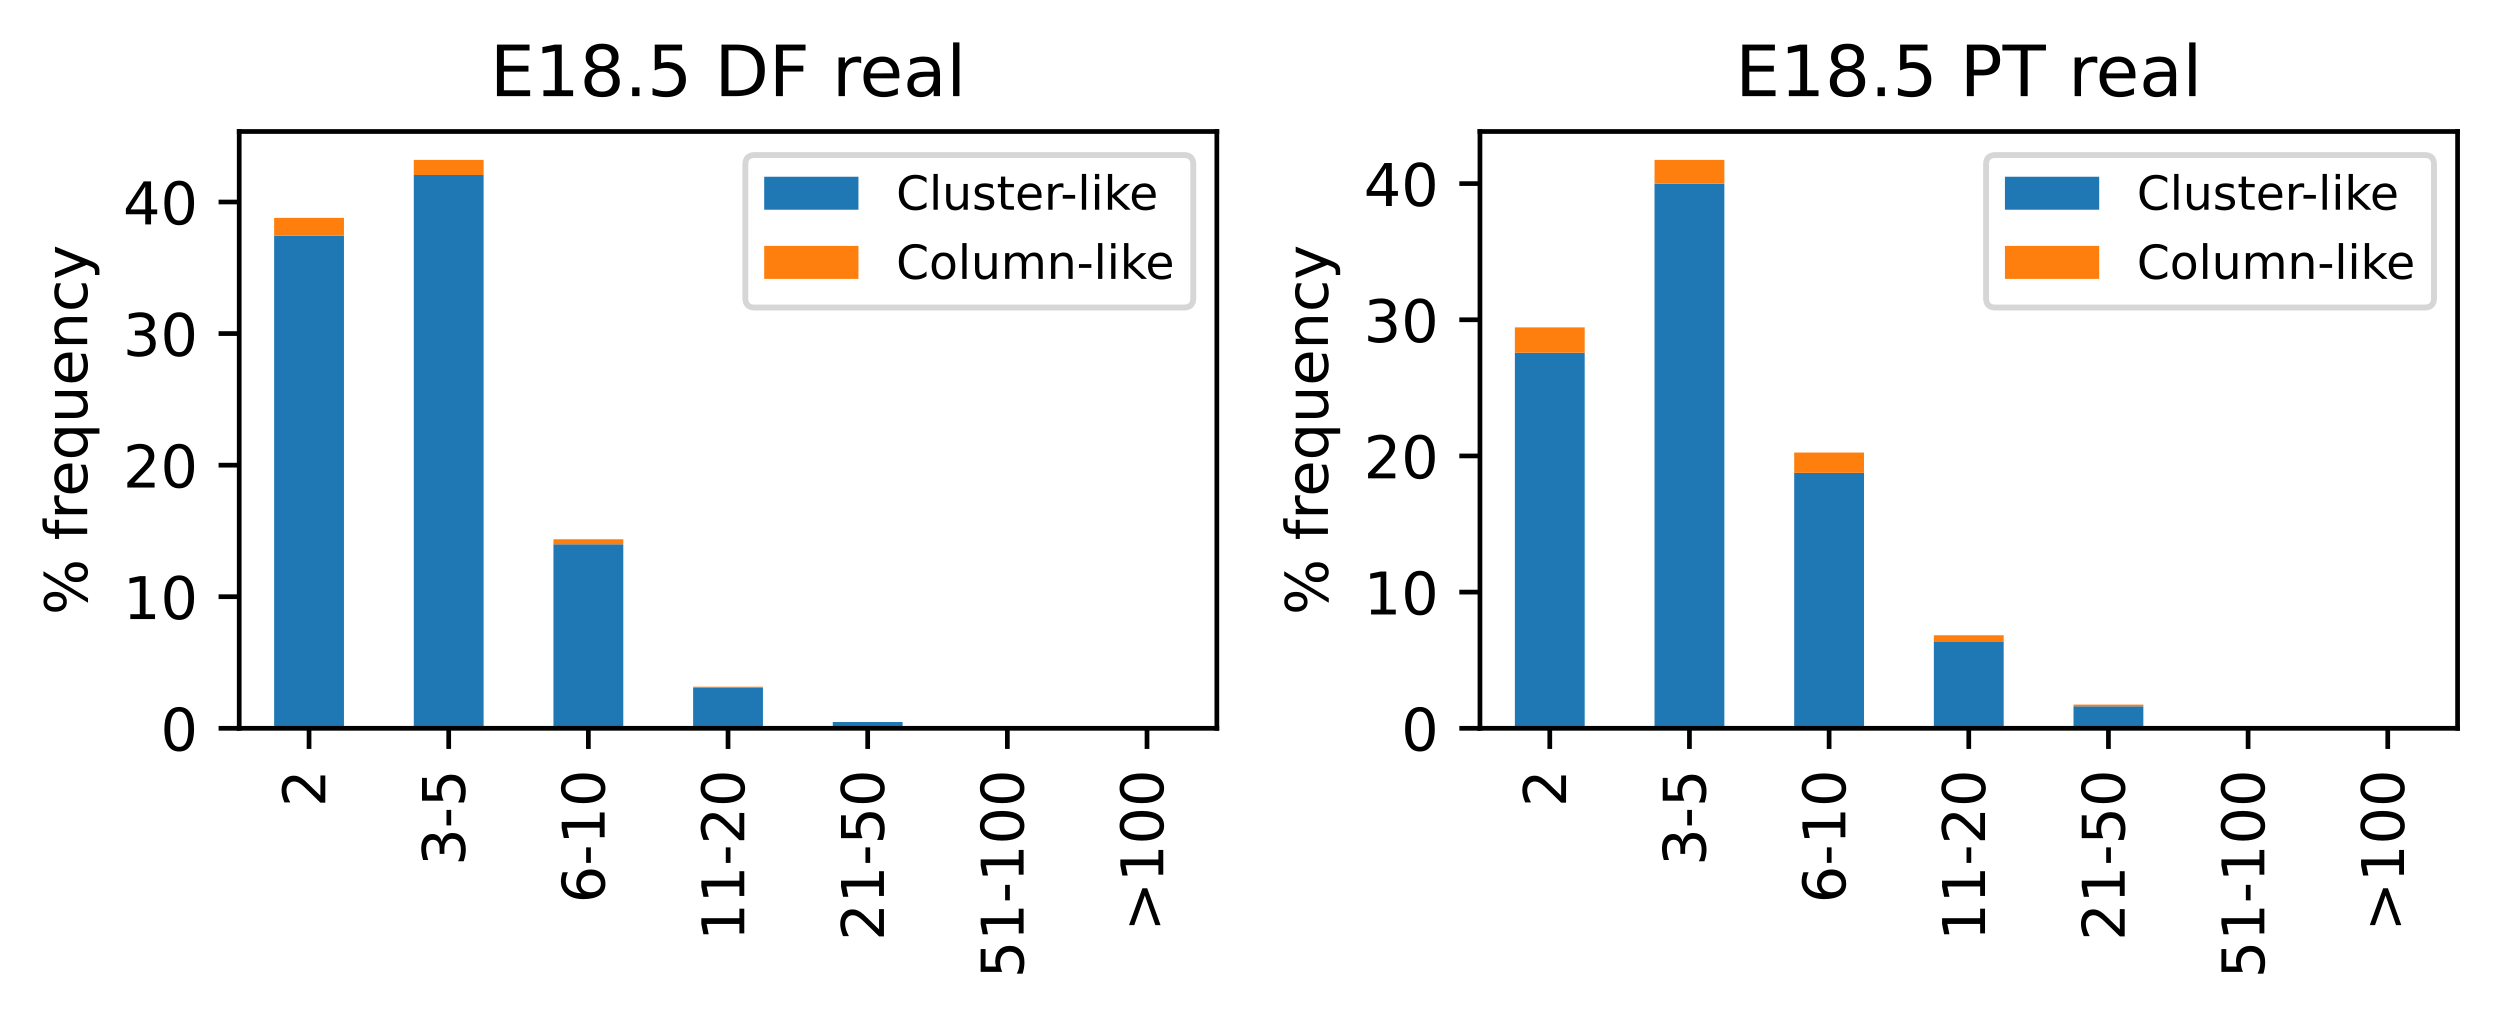 <?xml version="1.0" encoding="utf-8" standalone="no"?>
<!DOCTYPE svg PUBLIC "-//W3C//DTD SVG 1.1//EN"
  "http://www.w3.org/Graphics/SVG/1.1/DTD/svg11.dtd">
<!-- Created with matplotlib (https://matplotlib.org/) -->
<svg height="173.238pt" version="1.1" viewBox="0 0 424.343 173.238" width="424.343pt" xmlns="http://www.w3.org/2000/svg" xmlns:xlink="http://www.w3.org/1999/xlink">
 <defs>
  <style type="text/css">*{stroke-linecap:butt;stroke-linejoin:round;}</style>
 </defs>
 <g id="figure_1">
  <g id="patch_1">
   <path d="M 0 173.238 
L 424.343 173.238 
L 424.343 0 
L 0 0 
z
" style="fill:#ffffff;"/>
  </g>
  <g id="axes_1">
   <g id="patch_2">
    <path d="M 40.603 123.618 
L 206.543 123.618 
L 206.543 22.318 
L 40.603 22.318 
z
" style="fill:#ffffff;"/>
   </g>
   <g id="patch_3">
    <path clip-path="url(#p6b53519e33)" d="M 46.53 123.618 
L 58.382 123.618 
L 58.382 39.977 
L 46.53 39.977 
z
" style="fill:#1f77b4;"/>
   </g>
   <g id="patch_4">
    <path clip-path="url(#p6b53519e33)" d="M 70.235 123.618 
L 82.088 123.618 
L 82.088 29.709 
L 70.235 29.709 
z
" style="fill:#1f77b4;"/>
   </g>
   <g id="patch_5">
    <path clip-path="url(#p6b53519e33)" d="M 93.941 123.618 
L 105.794 123.618 
L 105.794 92.386 
L 93.941 92.386 
z
" style="fill:#1f77b4;"/>
   </g>
   <g id="patch_6">
    <path clip-path="url(#p6b53519e33)" d="M 117.647 123.618 
L 129.5 123.618 
L 129.5 116.773 
L 117.647 116.773 
z
" style="fill:#1f77b4;"/>
   </g>
   <g id="patch_7">
    <path clip-path="url(#p6b53519e33)" d="M 141.352 123.618 
L 153.205 123.618 
L 153.205 122.549 
L 141.352 122.549 
z
" style="fill:#1f77b4;"/>
   </g>
   <g id="patch_8">
    <path clip-path="url(#p6b53519e33)" d="M 165.058 123.618 
L 176.911 123.618 
L 176.911 123.618 
L 165.058 123.618 
z
" style="fill:#1f77b4;"/>
   </g>
   <g id="patch_9">
    <path clip-path="url(#p6b53519e33)" d="M 188.764 123.618 
L 200.617 123.618 
L 200.617 123.618 
L 188.764 123.618 
z
" style="fill:#1f77b4;"/>
   </g>
   <g id="patch_10">
    <path clip-path="url(#p6b53519e33)" d="M 46.53 39.977 
L 58.382 39.977 
L 58.382 36.982 
L 46.53 36.982 
z
" style="fill:#ff7f0e;"/>
   </g>
   <g id="patch_11">
    <path clip-path="url(#p6b53519e33)" d="M 70.235 29.709 
L 82.088 29.709 
L 82.088 27.142 
L 70.235 27.142 
z
" style="fill:#ff7f0e;"/>
   </g>
   <g id="patch_12">
    <path clip-path="url(#p6b53519e33)" d="M 93.941 92.386 
L 105.794 92.386 
L 105.794 91.531 
L 93.941 91.531 
z
" style="fill:#ff7f0e;"/>
   </g>
   <g id="patch_13">
    <path clip-path="url(#p6b53519e33)" d="M 117.647 116.773 
L 129.5 116.773 
L 129.5 116.559 
L 117.647 116.559 
z
" style="fill:#ff7f0e;"/>
   </g>
   <g id="patch_14">
    <path clip-path="url(#p6b53519e33)" d="M 141.352 123.618 
L 153.205 123.618 
L 153.205 123.618 
L 141.352 123.618 
z
" style="fill:#ff7f0e;"/>
   </g>
   <g id="patch_15">
    <path clip-path="url(#p6b53519e33)" d="M 165.058 123.618 
L 176.911 123.618 
L 176.911 123.618 
L 165.058 123.618 
z
" style="fill:#ff7f0e;"/>
   </g>
   <g id="patch_16">
    <path clip-path="url(#p6b53519e33)" d="M 188.764 123.618 
L 200.617 123.618 
L 200.617 123.618 
L 188.764 123.618 
z
" style="fill:#ff7f0e;"/>
   </g>
   <g id="matplotlib.axis_1">
    <g id="xtick_1">
     <g id="line2d_1">
      <defs>
       <path d="M 0 0 
L 0 3.5 
" id="mbcd42f35e3" style="stroke:#000000;stroke-width:0.8;"/>
      </defs>
      <g>
       <use style="stroke:#000000;stroke-width:0.8;" x="52.456" xlink:href="#mbcd42f35e3" y="123.618"/>
      </g>
     </g>
     <g id="text_1">
      <!-- 2 -->
      <g transform="translate(55.215 136.981)rotate(-90)scale(0.1 -0.1)">
       <defs>
        <path d="M 19.188 8.297 
L 53.609 8.297 
L 53.609 0 
L 7.328 0 
L 7.328 8.297 
Q 12.938 14.109 22.625 23.891 
Q 32.328 33.688 34.812 36.531 
Q 39.547 41.844 41.422 45.531 
Q 43.312 49.219 43.312 52.781 
Q 43.312 58.594 39.234 62.25 
Q 35.156 65.922 28.609 65.922 
Q 23.969 65.922 18.812 64.312 
Q 13.672 62.703 7.812 59.422 
L 7.812 69.391 
Q 13.766 71.781 18.938 73 
Q 24.125 74.219 28.422 74.219 
Q 39.75 74.219 46.484 68.547 
Q 53.219 62.891 53.219 53.422 
Q 53.219 48.922 51.531 44.891 
Q 49.859 40.875 45.406 35.406 
Q 44.188 33.984 37.641 27.219 
Q 31.109 20.453 19.188 8.297 
z
" id="DejaVuSans-50"/>
       </defs>
       <use xlink:href="#DejaVuSans-50"/>
      </g>
     </g>
    </g>
    <g id="xtick_2">
     <g id="line2d_2">
      <g>
       <use style="stroke:#000000;stroke-width:0.8;" x="76.162" xlink:href="#mbcd42f35e3" y="123.618"/>
      </g>
     </g>
     <g id="text_2">
      <!-- 3-5 -->
      <g transform="translate(78.921 146.951)rotate(-90)scale(0.1 -0.1)">
       <defs>
        <path d="M 40.578 39.312 
Q 47.656 37.797 51.625 33 
Q 55.609 28.219 55.609 21.188 
Q 55.609 10.406 48.188 4.484 
Q 40.766 -1.422 27.094 -1.422 
Q 22.516 -1.422 17.656 -0.516 
Q 12.797 0.391 7.625 2.203 
L 7.625 11.719 
Q 11.719 9.328 16.594 8.109 
Q 21.484 6.891 26.812 6.891 
Q 36.078 6.891 40.938 10.547 
Q 45.797 14.203 45.797 21.188 
Q 45.797 27.641 41.281 31.266 
Q 36.766 34.906 28.719 34.906 
L 20.219 34.906 
L 20.219 43.016 
L 29.109 43.016 
Q 36.375 43.016 40.234 45.922 
Q 44.094 48.828 44.094 54.297 
Q 44.094 59.906 40.109 62.906 
Q 36.141 65.922 28.719 65.922 
Q 24.656 65.922 20.016 65.031 
Q 15.375 64.156 9.812 62.312 
L 9.812 71.094 
Q 15.438 72.656 20.344 73.438 
Q 25.25 74.219 29.594 74.219 
Q 40.828 74.219 47.359 69.109 
Q 53.906 64.016 53.906 55.328 
Q 53.906 49.266 50.438 45.094 
Q 46.969 40.922 40.578 39.312 
z
" id="DejaVuSans-51"/>
        <path d="M 4.891 31.391 
L 31.203 31.391 
L 31.203 23.391 
L 4.891 23.391 
z
" id="DejaVuSans-45"/>
        <path d="M 10.797 72.906 
L 49.516 72.906 
L 49.516 64.594 
L 19.828 64.594 
L 19.828 46.734 
Q 21.969 47.469 24.109 47.828 
Q 26.266 48.188 28.422 48.188 
Q 40.625 48.188 47.75 41.5 
Q 54.891 34.812 54.891 23.391 
Q 54.891 11.625 47.562 5.094 
Q 40.234 -1.422 26.906 -1.422 
Q 22.312 -1.422 17.547 -0.641 
Q 12.797 0.141 7.719 1.703 
L 7.719 11.625 
Q 12.109 9.234 16.797 8.062 
Q 21.484 6.891 26.703 6.891 
Q 35.156 6.891 40.078 11.328 
Q 45.016 15.766 45.016 23.391 
Q 45.016 31 40.078 35.438 
Q 35.156 39.891 26.703 39.891 
Q 22.75 39.891 18.812 39.016 
Q 14.891 38.141 10.797 36.281 
z
" id="DejaVuSans-53"/>
       </defs>
       <use xlink:href="#DejaVuSans-51"/>
       <use x="63.623" xlink:href="#DejaVuSans-45"/>
       <use x="99.707" xlink:href="#DejaVuSans-53"/>
      </g>
     </g>
    </g>
    <g id="xtick_3">
     <g id="line2d_3">
      <g>
       <use style="stroke:#000000;stroke-width:0.8;" x="99.867" xlink:href="#mbcd42f35e3" y="123.618"/>
      </g>
     </g>
     <g id="text_3">
      <!-- 6-10 -->
      <g transform="translate(102.627 153.313)rotate(-90)scale(0.1 -0.1)">
       <defs>
        <path d="M 33.016 40.375 
Q 26.375 40.375 22.484 35.828 
Q 18.609 31.297 18.609 23.391 
Q 18.609 15.531 22.484 10.953 
Q 26.375 6.391 33.016 6.391 
Q 39.656 6.391 43.531 10.953 
Q 47.406 15.531 47.406 23.391 
Q 47.406 31.297 43.531 35.828 
Q 39.656 40.375 33.016 40.375 
z
M 52.594 71.297 
L 52.594 62.312 
Q 48.875 64.062 45.094 64.984 
Q 41.312 65.922 37.594 65.922 
Q 27.828 65.922 22.672 59.328 
Q 17.531 52.734 16.797 39.406 
Q 19.672 43.656 24.016 45.922 
Q 28.375 48.188 33.594 48.188 
Q 44.578 48.188 50.953 41.516 
Q 57.328 34.859 57.328 23.391 
Q 57.328 12.156 50.688 5.359 
Q 44.047 -1.422 33.016 -1.422 
Q 20.359 -1.422 13.672 8.266 
Q 6.984 17.969 6.984 36.375 
Q 6.984 53.656 15.188 63.938 
Q 23.391 74.219 37.203 74.219 
Q 40.922 74.219 44.703 73.484 
Q 48.484 72.75 52.594 71.297 
z
" id="DejaVuSans-54"/>
        <path d="M 12.406 8.297 
L 28.516 8.297 
L 28.516 63.922 
L 10.984 60.406 
L 10.984 69.391 
L 28.422 72.906 
L 38.281 72.906 
L 38.281 8.297 
L 54.391 8.297 
L 54.391 0 
L 12.406 0 
z
" id="DejaVuSans-49"/>
        <path d="M 31.781 66.406 
Q 24.172 66.406 20.328 58.906 
Q 16.5 51.422 16.5 36.375 
Q 16.5 21.391 20.328 13.891 
Q 24.172 6.391 31.781 6.391 
Q 39.453 6.391 43.281 13.891 
Q 47.125 21.391 47.125 36.375 
Q 47.125 51.422 43.281 58.906 
Q 39.453 66.406 31.781 66.406 
z
M 31.781 74.219 
Q 44.047 74.219 50.516 64.516 
Q 56.984 54.828 56.984 36.375 
Q 56.984 17.969 50.516 8.266 
Q 44.047 -1.422 31.781 -1.422 
Q 19.531 -1.422 13.062 8.266 
Q 6.594 17.969 6.594 36.375 
Q 6.594 54.828 13.062 64.516 
Q 19.531 74.219 31.781 74.219 
z
" id="DejaVuSans-48"/>
       </defs>
       <use xlink:href="#DejaVuSans-54"/>
       <use x="63.623" xlink:href="#DejaVuSans-45"/>
       <use x="99.707" xlink:href="#DejaVuSans-49"/>
       <use x="163.33" xlink:href="#DejaVuSans-48"/>
      </g>
     </g>
    </g>
    <g id="xtick_4">
     <g id="line2d_4">
      <g>
       <use style="stroke:#000000;stroke-width:0.8;" x="123.573" xlink:href="#mbcd42f35e3" y="123.618"/>
      </g>
     </g>
     <g id="text_4">
      <!-- 11-20 -->
      <g transform="translate(126.332 159.676)rotate(-90)scale(0.1 -0.1)">
       <use xlink:href="#DejaVuSans-49"/>
       <use x="63.623" xlink:href="#DejaVuSans-49"/>
       <use x="127.246" xlink:href="#DejaVuSans-45"/>
       <use x="163.33" xlink:href="#DejaVuSans-50"/>
       <use x="226.953" xlink:href="#DejaVuSans-48"/>
      </g>
     </g>
    </g>
    <g id="xtick_5">
     <g id="line2d_5">
      <g>
       <use style="stroke:#000000;stroke-width:0.8;" x="147.279" xlink:href="#mbcd42f35e3" y="123.618"/>
      </g>
     </g>
     <g id="text_5">
      <!-- 21-50 -->
      <g transform="translate(150.038 159.676)rotate(-90)scale(0.1 -0.1)">
       <use xlink:href="#DejaVuSans-50"/>
       <use x="63.623" xlink:href="#DejaVuSans-49"/>
       <use x="127.246" xlink:href="#DejaVuSans-45"/>
       <use x="163.33" xlink:href="#DejaVuSans-53"/>
       <use x="226.953" xlink:href="#DejaVuSans-48"/>
      </g>
     </g>
    </g>
    <g id="xtick_6">
     <g id="line2d_6">
      <g>
       <use style="stroke:#000000;stroke-width:0.8;" x="170.985" xlink:href="#mbcd42f35e3" y="123.618"/>
      </g>
     </g>
     <g id="text_6">
      <!-- 51-100 -->
      <g transform="translate(173.744 166.038)rotate(-90)scale(0.1 -0.1)">
       <use xlink:href="#DejaVuSans-53"/>
       <use x="63.623" xlink:href="#DejaVuSans-49"/>
       <use x="127.246" xlink:href="#DejaVuSans-45"/>
       <use x="163.33" xlink:href="#DejaVuSans-49"/>
       <use x="226.953" xlink:href="#DejaVuSans-48"/>
       <use x="290.576" xlink:href="#DejaVuSans-48"/>
      </g>
     </g>
    </g>
    <g id="xtick_7">
     <g id="line2d_7">
      <g>
       <use style="stroke:#000000;stroke-width:0.8;" x="194.69" xlink:href="#mbcd42f35e3" y="123.618"/>
      </g>
     </g>
     <g id="text_7">
      <!-- &gt;100 -->
      <g transform="translate(197.45 158.085)rotate(-90)scale(0.1 -0.1)">
       <defs>
        <path d="M 10.594 49.219 
L 10.594 58.109 
L 73.188 35.406 
L 73.188 27.297 
L 10.594 4.594 
L 10.594 13.484 
L 60.891 31.297 
z
" id="DejaVuSans-62"/>
       </defs>
       <use xlink:href="#DejaVuSans-62"/>
       <use x="83.789" xlink:href="#DejaVuSans-49"/>
       <use x="147.412" xlink:href="#DejaVuSans-48"/>
       <use x="211.035" xlink:href="#DejaVuSans-48"/>
      </g>
     </g>
    </g>
   </g>
   <g id="matplotlib.axis_2">
    <g id="ytick_1">
     <g id="line2d_8">
      <defs>
       <path d="M 0 0 
L -3.5 0 
" id="m86fad3bf6e" style="stroke:#000000;stroke-width:0.8;"/>
      </defs>
      <g>
       <use style="stroke:#000000;stroke-width:0.8;" x="40.603" xlink:href="#m86fad3bf6e" y="123.618"/>
      </g>
     </g>
     <g id="text_8">
      <!-- 0 -->
      <g transform="translate(27.241 127.417)scale(0.1 -0.1)">
       <use xlink:href="#DejaVuSans-48"/>
      </g>
     </g>
    </g>
    <g id="ytick_2">
     <g id="line2d_9">
      <g>
       <use style="stroke:#000000;stroke-width:0.8;" x="40.603" xlink:href="#m86fad3bf6e" y="101.285"/>
      </g>
     </g>
     <g id="text_9">
      <!-- 10 -->
      <g transform="translate(20.878 105.084)scale(0.1 -0.1)">
       <use xlink:href="#DejaVuSans-49"/>
       <use x="63.623" xlink:href="#DejaVuSans-48"/>
      </g>
     </g>
    </g>
    <g id="ytick_3">
     <g id="line2d_10">
      <g>
       <use style="stroke:#000000;stroke-width:0.8;" x="40.603" xlink:href="#m86fad3bf6e" y="78.952"/>
      </g>
     </g>
     <g id="text_10">
      <!-- 20 -->
      <g transform="translate(20.878 82.752)scale(0.1 -0.1)">
       <use xlink:href="#DejaVuSans-50"/>
       <use x="63.623" xlink:href="#DejaVuSans-48"/>
      </g>
     </g>
    </g>
    <g id="ytick_4">
     <g id="line2d_11">
      <g>
       <use style="stroke:#000000;stroke-width:0.8;" x="40.603" xlink:href="#m86fad3bf6e" y="56.62"/>
      </g>
     </g>
     <g id="text_11">
      <!-- 30 -->
      <g transform="translate(20.878 60.419)scale(0.1 -0.1)">
       <use xlink:href="#DejaVuSans-51"/>
       <use x="63.623" xlink:href="#DejaVuSans-48"/>
      </g>
     </g>
    </g>
    <g id="ytick_5">
     <g id="line2d_12">
      <g>
       <use style="stroke:#000000;stroke-width:0.8;" x="40.603" xlink:href="#m86fad3bf6e" y="34.287"/>
      </g>
     </g>
     <g id="text_12">
      <!-- 40 -->
      <g transform="translate(20.878 38.086)scale(0.1 -0.1)">
       <defs>
        <path d="M 37.797 64.312 
L 12.891 25.391 
L 37.797 25.391 
z
M 35.203 72.906 
L 47.609 72.906 
L 47.609 25.391 
L 58.016 25.391 
L 58.016 17.188 
L 47.609 17.188 
L 47.609 0 
L 37.797 0 
L 37.797 17.188 
L 4.891 17.188 
L 4.891 26.703 
z
" id="DejaVuSans-52"/>
       </defs>
       <use xlink:href="#DejaVuSans-52"/>
       <use x="63.623" xlink:href="#DejaVuSans-48"/>
      </g>
     </g>
    </g>
    <g id="text_13">
     <!-- % frequency -->
     <g transform="translate(14.798 104.385)rotate(-90)scale(0.1 -0.1)">
      <defs>
       <path d="M 72.703 32.078 
Q 68.453 32.078 66.031 28.469 
Q 63.625 24.859 63.625 18.406 
Q 63.625 12.062 66.031 8.422 
Q 68.453 4.781 72.703 4.781 
Q 76.859 4.781 79.266 8.422 
Q 81.688 12.062 81.688 18.406 
Q 81.688 24.812 79.266 28.438 
Q 76.859 32.078 72.703 32.078 
z
M 72.703 38.281 
Q 80.422 38.281 84.953 32.906 
Q 89.5 27.547 89.5 18.406 
Q 89.5 9.281 84.938 3.922 
Q 80.375 -1.422 72.703 -1.422 
Q 64.891 -1.422 60.344 3.922 
Q 55.812 9.281 55.812 18.406 
Q 55.812 27.594 60.375 32.938 
Q 64.938 38.281 72.703 38.281 
z
M 22.312 68.016 
Q 18.109 68.016 15.688 64.375 
Q 13.281 60.75 13.281 54.391 
Q 13.281 47.953 15.672 44.328 
Q 18.062 40.719 22.312 40.719 
Q 26.562 40.719 28.969 44.328 
Q 31.391 47.953 31.391 54.391 
Q 31.391 60.688 28.953 64.344 
Q 26.516 68.016 22.312 68.016 
z
M 66.406 74.219 
L 74.219 74.219 
L 28.609 -1.422 
L 20.797 -1.422 
z
M 22.312 74.219 
Q 30.031 74.219 34.609 68.875 
Q 39.203 63.531 39.203 54.391 
Q 39.203 45.172 34.641 39.844 
Q 30.078 34.516 22.312 34.516 
Q 14.547 34.516 10.031 39.859 
Q 5.516 45.219 5.516 54.391 
Q 5.516 63.484 10.047 68.844 
Q 14.594 74.219 22.312 74.219 
z
" id="DejaVuSans-37"/>
       <path id="DejaVuSans-32"/>
       <path d="M 37.109 75.984 
L 37.109 68.5 
L 28.516 68.5 
Q 23.688 68.5 21.797 66.547 
Q 19.922 64.594 19.922 59.516 
L 19.922 54.688 
L 34.719 54.688 
L 34.719 47.703 
L 19.922 47.703 
L 19.922 0 
L 10.891 0 
L 10.891 47.703 
L 2.297 47.703 
L 2.297 54.688 
L 10.891 54.688 
L 10.891 58.5 
Q 10.891 67.625 15.141 71.797 
Q 19.391 75.984 28.609 75.984 
z
" id="DejaVuSans-102"/>
       <path d="M 41.109 46.297 
Q 39.594 47.172 37.812 47.578 
Q 36.031 48 33.891 48 
Q 26.266 48 22.188 43.047 
Q 18.109 38.094 18.109 28.812 
L 18.109 0 
L 9.078 0 
L 9.078 54.688 
L 18.109 54.688 
L 18.109 46.188 
Q 20.953 51.172 25.484 53.578 
Q 30.031 56 36.531 56 
Q 37.453 56 38.578 55.875 
Q 39.703 55.766 41.062 55.516 
z
" id="DejaVuSans-114"/>
       <path d="M 56.203 29.594 
L 56.203 25.203 
L 14.891 25.203 
Q 15.484 15.922 20.484 11.062 
Q 25.484 6.203 34.422 6.203 
Q 39.594 6.203 44.453 7.469 
Q 49.312 8.734 54.109 11.281 
L 54.109 2.781 
Q 49.266 0.734 44.188 -0.344 
Q 39.109 -1.422 33.891 -1.422 
Q 20.797 -1.422 13.156 6.188 
Q 5.516 13.812 5.516 26.812 
Q 5.516 40.234 12.766 48.109 
Q 20.016 56 32.328 56 
Q 43.359 56 49.781 48.891 
Q 56.203 41.797 56.203 29.594 
z
M 47.219 32.234 
Q 47.125 39.594 43.094 43.984 
Q 39.062 48.391 32.422 48.391 
Q 24.906 48.391 20.391 44.141 
Q 15.875 39.891 15.188 32.172 
z
" id="DejaVuSans-101"/>
       <path d="M 14.797 27.297 
Q 14.797 17.391 18.875 11.75 
Q 22.953 6.109 30.078 6.109 
Q 37.203 6.109 41.297 11.75 
Q 45.406 17.391 45.406 27.297 
Q 45.406 37.203 41.297 42.844 
Q 37.203 48.484 30.078 48.484 
Q 22.953 48.484 18.875 42.844 
Q 14.797 37.203 14.797 27.297 
z
M 45.406 8.203 
Q 42.578 3.328 38.25 0.953 
Q 33.938 -1.422 27.875 -1.422 
Q 17.969 -1.422 11.734 6.484 
Q 5.516 14.406 5.516 27.297 
Q 5.516 40.188 11.734 48.094 
Q 17.969 56 27.875 56 
Q 33.938 56 38.25 53.625 
Q 42.578 51.266 45.406 46.391 
L 45.406 54.688 
L 54.391 54.688 
L 54.391 -20.797 
L 45.406 -20.797 
z
" id="DejaVuSans-113"/>
       <path d="M 8.5 21.578 
L 8.5 54.688 
L 17.484 54.688 
L 17.484 21.922 
Q 17.484 14.156 20.5 10.266 
Q 23.531 6.391 29.594 6.391 
Q 36.859 6.391 41.078 11.031 
Q 45.312 15.672 45.312 23.688 
L 45.312 54.688 
L 54.297 54.688 
L 54.297 0 
L 45.312 0 
L 45.312 8.406 
Q 42.047 3.422 37.719 1 
Q 33.406 -1.422 27.688 -1.422 
Q 18.266 -1.422 13.375 4.438 
Q 8.5 10.297 8.5 21.578 
z
M 31.109 56 
z
" id="DejaVuSans-117"/>
       <path d="M 54.891 33.016 
L 54.891 0 
L 45.906 0 
L 45.906 32.719 
Q 45.906 40.484 42.875 44.328 
Q 39.844 48.188 33.797 48.188 
Q 26.516 48.188 22.312 43.547 
Q 18.109 38.922 18.109 30.906 
L 18.109 0 
L 9.078 0 
L 9.078 54.688 
L 18.109 54.688 
L 18.109 46.188 
Q 21.344 51.125 25.703 53.562 
Q 30.078 56 35.797 56 
Q 45.219 56 50.047 50.172 
Q 54.891 44.344 54.891 33.016 
z
" id="DejaVuSans-110"/>
       <path d="M 48.781 52.594 
L 48.781 44.188 
Q 44.969 46.297 41.141 47.344 
Q 37.312 48.391 33.406 48.391 
Q 24.656 48.391 19.812 42.844 
Q 14.984 37.312 14.984 27.297 
Q 14.984 17.281 19.812 11.734 
Q 24.656 6.203 33.406 6.203 
Q 37.312 6.203 41.141 7.25 
Q 44.969 8.297 48.781 10.406 
L 48.781 2.094 
Q 45.016 0.344 40.984 -0.531 
Q 36.969 -1.422 32.422 -1.422 
Q 20.062 -1.422 12.781 6.344 
Q 5.516 14.109 5.516 27.297 
Q 5.516 40.672 12.859 48.328 
Q 20.219 56 33.016 56 
Q 37.156 56 41.109 55.141 
Q 45.062 54.297 48.781 52.594 
z
" id="DejaVuSans-99"/>
       <path d="M 32.172 -5.078 
Q 28.375 -14.844 24.75 -17.812 
Q 21.141 -20.797 15.094 -20.797 
L 7.906 -20.797 
L 7.906 -13.281 
L 13.188 -13.281 
Q 16.891 -13.281 18.938 -11.516 
Q 21 -9.766 23.484 -3.219 
L 25.094 0.875 
L 2.984 54.688 
L 12.5 54.688 
L 29.594 11.922 
L 46.688 54.688 
L 56.203 54.688 
z
" id="DejaVuSans-121"/>
      </defs>
      <use xlink:href="#DejaVuSans-37"/>
      <use x="95.02" xlink:href="#DejaVuSans-32"/>
      <use x="126.807" xlink:href="#DejaVuSans-102"/>
      <use x="162.012" xlink:href="#DejaVuSans-114"/>
      <use x="200.875" xlink:href="#DejaVuSans-101"/>
      <use x="262.398" xlink:href="#DejaVuSans-113"/>
      <use x="325.875" xlink:href="#DejaVuSans-117"/>
      <use x="389.254" xlink:href="#DejaVuSans-101"/>
      <use x="450.777" xlink:href="#DejaVuSans-110"/>
      <use x="514.156" xlink:href="#DejaVuSans-99"/>
      <use x="569.137" xlink:href="#DejaVuSans-121"/>
     </g>
    </g>
   </g>
   <g id="patch_17">
    <path d="M 40.603 123.618 
L 40.603 22.318 
" style="fill:none;stroke:#000000;stroke-linecap:square;stroke-linejoin:miter;stroke-width:0.8;"/>
   </g>
   <g id="patch_18">
    <path d="M 206.543 123.618 
L 206.543 22.318 
" style="fill:none;stroke:#000000;stroke-linecap:square;stroke-linejoin:miter;stroke-width:0.8;"/>
   </g>
   <g id="patch_19">
    <path d="M 40.603 123.618 
L 206.543 123.618 
" style="fill:none;stroke:#000000;stroke-linecap:square;stroke-linejoin:miter;stroke-width:0.8;"/>
   </g>
   <g id="patch_20">
    <path d="M 40.603 22.318 
L 206.543 22.318 
" style="fill:none;stroke:#000000;stroke-linecap:square;stroke-linejoin:miter;stroke-width:0.8;"/>
   </g>
   <g id="text_14">
    <!-- E18.5 DF real -->
    <g transform="translate(83.171 16.318)scale(0.12 -0.12)">
     <defs>
      <path d="M 9.812 72.906 
L 55.906 72.906 
L 55.906 64.594 
L 19.672 64.594 
L 19.672 43.016 
L 54.391 43.016 
L 54.391 34.719 
L 19.672 34.719 
L 19.672 8.297 
L 56.781 8.297 
L 56.781 0 
L 9.812 0 
z
" id="DejaVuSans-69"/>
      <path d="M 31.781 34.625 
Q 24.75 34.625 20.719 30.859 
Q 16.703 27.094 16.703 20.516 
Q 16.703 13.922 20.719 10.156 
Q 24.75 6.391 31.781 6.391 
Q 38.812 6.391 42.859 10.172 
Q 46.922 13.969 46.922 20.516 
Q 46.922 27.094 42.891 30.859 
Q 38.875 34.625 31.781 34.625 
z
M 21.922 38.812 
Q 15.578 40.375 12.031 44.719 
Q 8.5 49.078 8.5 55.328 
Q 8.5 64.062 14.719 69.141 
Q 20.953 74.219 31.781 74.219 
Q 42.672 74.219 48.875 69.141 
Q 55.078 64.062 55.078 55.328 
Q 55.078 49.078 51.531 44.719 
Q 48 40.375 41.703 38.812 
Q 48.828 37.156 52.797 32.312 
Q 56.781 27.484 56.781 20.516 
Q 56.781 9.906 50.312 4.234 
Q 43.844 -1.422 31.781 -1.422 
Q 19.734 -1.422 13.25 4.234 
Q 6.781 9.906 6.781 20.516 
Q 6.781 27.484 10.781 32.312 
Q 14.797 37.156 21.922 38.812 
z
M 18.312 54.391 
Q 18.312 48.734 21.844 45.562 
Q 25.391 42.391 31.781 42.391 
Q 38.141 42.391 41.719 45.562 
Q 45.312 48.734 45.312 54.391 
Q 45.312 60.062 41.719 63.234 
Q 38.141 66.406 31.781 66.406 
Q 25.391 66.406 21.844 63.234 
Q 18.312 60.062 18.312 54.391 
z
" id="DejaVuSans-56"/>
      <path d="M 10.688 12.406 
L 21 12.406 
L 21 0 
L 10.688 0 
z
" id="DejaVuSans-46"/>
      <path d="M 19.672 64.797 
L 19.672 8.109 
L 31.594 8.109 
Q 46.688 8.109 53.688 14.938 
Q 60.688 21.781 60.688 36.531 
Q 60.688 51.172 53.688 57.984 
Q 46.688 64.797 31.594 64.797 
z
M 9.812 72.906 
L 30.078 72.906 
Q 51.266 72.906 61.172 64.094 
Q 71.094 55.281 71.094 36.531 
Q 71.094 17.672 61.125 8.828 
Q 51.172 0 30.078 0 
L 9.812 0 
z
" id="DejaVuSans-68"/>
      <path d="M 9.812 72.906 
L 51.703 72.906 
L 51.703 64.594 
L 19.672 64.594 
L 19.672 43.109 
L 48.578 43.109 
L 48.578 34.812 
L 19.672 34.812 
L 19.672 0 
L 9.812 0 
z
" id="DejaVuSans-70"/>
      <path d="M 34.281 27.484 
Q 23.391 27.484 19.188 25 
Q 14.984 22.516 14.984 16.5 
Q 14.984 11.719 18.141 8.906 
Q 21.297 6.109 26.703 6.109 
Q 34.188 6.109 38.703 11.406 
Q 43.219 16.703 43.219 25.484 
L 43.219 27.484 
z
M 52.203 31.203 
L 52.203 0 
L 43.219 0 
L 43.219 8.297 
Q 40.141 3.328 35.547 0.953 
Q 30.953 -1.422 24.312 -1.422 
Q 15.922 -1.422 10.953 3.297 
Q 6 8.016 6 15.922 
Q 6 25.141 12.172 29.828 
Q 18.359 34.516 30.609 34.516 
L 43.219 34.516 
L 43.219 35.406 
Q 43.219 41.609 39.141 45 
Q 35.062 48.391 27.688 48.391 
Q 23 48.391 18.547 47.266 
Q 14.109 46.141 10.016 43.891 
L 10.016 52.203 
Q 14.938 54.109 19.578 55.047 
Q 24.219 56 28.609 56 
Q 40.484 56 46.344 49.844 
Q 52.203 43.703 52.203 31.203 
z
" id="DejaVuSans-97"/>
      <path d="M 9.422 75.984 
L 18.406 75.984 
L 18.406 0 
L 9.422 0 
z
" id="DejaVuSans-108"/>
     </defs>
     <use xlink:href="#DejaVuSans-69"/>
     <use x="63.184" xlink:href="#DejaVuSans-49"/>
     <use x="126.807" xlink:href="#DejaVuSans-56"/>
     <use x="190.43" xlink:href="#DejaVuSans-46"/>
     <use x="222.217" xlink:href="#DejaVuSans-53"/>
     <use x="285.84" xlink:href="#DejaVuSans-32"/>
     <use x="317.627" xlink:href="#DejaVuSans-68"/>
     <use x="394.629" xlink:href="#DejaVuSans-70"/>
     <use x="452.148" xlink:href="#DejaVuSans-32"/>
     <use x="483.936" xlink:href="#DejaVuSans-114"/>
     <use x="522.799" xlink:href="#DejaVuSans-101"/>
     <use x="584.322" xlink:href="#DejaVuSans-97"/>
     <use x="645.602" xlink:href="#DejaVuSans-108"/>
    </g>
   </g>
   <g id="legend_1">
    <g id="patch_21">
     <path d="M 128.111 52.203 
L 200.943 52.203 
Q 202.543 52.203 202.543 50.603 
L 202.543 27.918 
Q 202.543 26.318 200.943 26.318 
L 128.111 26.318 
Q 126.511 26.318 126.511 27.918 
L 126.511 50.603 
Q 126.511 52.203 128.111 52.203 
z
" style="fill:#ffffff;opacity:0.8;stroke:#cccccc;stroke-linejoin:miter;"/>
    </g>
    <g id="patch_22">
     <path d="M 129.711 35.597 
L 145.711 35.597 
L 145.711 29.997 
L 129.711 29.997 
z
" style="fill:#1f77b4;"/>
    </g>
    <g id="text_15">
     <!-- Cluster-like -->
     <g transform="translate(152.111 35.597)scale(0.08 -0.08)">
      <defs>
       <path d="M 64.406 67.281 
L 64.406 56.891 
Q 59.422 61.531 53.781 63.812 
Q 48.141 66.109 41.797 66.109 
Q 29.297 66.109 22.656 58.469 
Q 16.016 50.828 16.016 36.375 
Q 16.016 21.969 22.656 14.328 
Q 29.297 6.688 41.797 6.688 
Q 48.141 6.688 53.781 8.984 
Q 59.422 11.281 64.406 15.922 
L 64.406 5.609 
Q 59.234 2.094 53.438 0.328 
Q 47.656 -1.422 41.219 -1.422 
Q 24.656 -1.422 15.125 8.703 
Q 5.609 18.844 5.609 36.375 
Q 5.609 53.953 15.125 64.078 
Q 24.656 74.219 41.219 74.219 
Q 47.75 74.219 53.531 72.484 
Q 59.328 70.75 64.406 67.281 
z
" id="DejaVuSans-67"/>
       <path d="M 44.281 53.078 
L 44.281 44.578 
Q 40.484 46.531 36.375 47.5 
Q 32.281 48.484 27.875 48.484 
Q 21.188 48.484 17.844 46.438 
Q 14.5 44.391 14.5 40.281 
Q 14.5 37.156 16.891 35.375 
Q 19.281 33.594 26.516 31.984 
L 29.594 31.297 
Q 39.156 29.25 43.188 25.516 
Q 47.219 21.781 47.219 15.094 
Q 47.219 7.469 41.188 3.016 
Q 35.156 -1.422 24.609 -1.422 
Q 20.219 -1.422 15.453 -0.562 
Q 10.688 0.297 5.422 2 
L 5.422 11.281 
Q 10.406 8.688 15.234 7.391 
Q 20.062 6.109 24.812 6.109 
Q 31.156 6.109 34.562 8.281 
Q 37.984 10.453 37.984 14.406 
Q 37.984 18.062 35.516 20.016 
Q 33.062 21.969 24.703 23.781 
L 21.578 24.516 
Q 13.234 26.266 9.516 29.906 
Q 5.812 33.547 5.812 39.891 
Q 5.812 47.609 11.281 51.797 
Q 16.75 56 26.812 56 
Q 31.781 56 36.172 55.266 
Q 40.578 54.547 44.281 53.078 
z
" id="DejaVuSans-115"/>
       <path d="M 18.312 70.219 
L 18.312 54.688 
L 36.812 54.688 
L 36.812 47.703 
L 18.312 47.703 
L 18.312 18.016 
Q 18.312 11.328 20.141 9.422 
Q 21.969 7.516 27.594 7.516 
L 36.812 7.516 
L 36.812 0 
L 27.594 0 
Q 17.188 0 13.234 3.875 
Q 9.281 7.766 9.281 18.016 
L 9.281 47.703 
L 2.688 47.703 
L 2.688 54.688 
L 9.281 54.688 
L 9.281 70.219 
z
" id="DejaVuSans-116"/>
       <path d="M 9.422 54.688 
L 18.406 54.688 
L 18.406 0 
L 9.422 0 
z
M 9.422 75.984 
L 18.406 75.984 
L 18.406 64.594 
L 9.422 64.594 
z
" id="DejaVuSans-105"/>
       <path d="M 9.078 75.984 
L 18.109 75.984 
L 18.109 31.109 
L 44.922 54.688 
L 56.391 54.688 
L 27.391 29.109 
L 57.625 0 
L 45.906 0 
L 18.109 26.703 
L 18.109 0 
L 9.078 0 
z
" id="DejaVuSans-107"/>
      </defs>
      <use xlink:href="#DejaVuSans-67"/>
      <use x="69.824" xlink:href="#DejaVuSans-108"/>
      <use x="97.607" xlink:href="#DejaVuSans-117"/>
      <use x="160.986" xlink:href="#DejaVuSans-115"/>
      <use x="213.086" xlink:href="#DejaVuSans-116"/>
      <use x="252.295" xlink:href="#DejaVuSans-101"/>
      <use x="313.818" xlink:href="#DejaVuSans-114"/>
      <use x="348.557" xlink:href="#DejaVuSans-45"/>
      <use x="384.641" xlink:href="#DejaVuSans-108"/>
      <use x="412.424" xlink:href="#DejaVuSans-105"/>
      <use x="440.207" xlink:href="#DejaVuSans-107"/>
      <use x="494.492" xlink:href="#DejaVuSans-101"/>
     </g>
    </g>
    <g id="patch_23">
     <path d="M 129.711 47.339 
L 145.711 47.339 
L 145.711 41.739 
L 129.711 41.739 
z
" style="fill:#ff7f0e;"/>
    </g>
    <g id="text_16">
     <!-- Column-like -->
     <g transform="translate(152.111 47.339)scale(0.08 -0.08)">
      <defs>
       <path d="M 30.609 48.391 
Q 23.391 48.391 19.188 42.75 
Q 14.984 37.109 14.984 27.297 
Q 14.984 17.484 19.156 11.844 
Q 23.344 6.203 30.609 6.203 
Q 37.797 6.203 41.984 11.859 
Q 46.188 17.531 46.188 27.297 
Q 46.188 37.016 41.984 42.703 
Q 37.797 48.391 30.609 48.391 
z
M 30.609 56 
Q 42.328 56 49.016 48.375 
Q 55.719 40.766 55.719 27.297 
Q 55.719 13.875 49.016 6.219 
Q 42.328 -1.422 30.609 -1.422 
Q 18.844 -1.422 12.172 6.219 
Q 5.516 13.875 5.516 27.297 
Q 5.516 40.766 12.172 48.375 
Q 18.844 56 30.609 56 
z
" id="DejaVuSans-111"/>
       <path d="M 52 44.188 
Q 55.375 50.25 60.062 53.125 
Q 64.75 56 71.094 56 
Q 79.641 56 84.281 50.016 
Q 88.922 44.047 88.922 33.016 
L 88.922 0 
L 79.891 0 
L 79.891 32.719 
Q 79.891 40.578 77.094 44.375 
Q 74.312 48.188 68.609 48.188 
Q 61.625 48.188 57.562 43.547 
Q 53.516 38.922 53.516 30.906 
L 53.516 0 
L 44.484 0 
L 44.484 32.719 
Q 44.484 40.625 41.703 44.406 
Q 38.922 48.188 33.109 48.188 
Q 26.219 48.188 22.156 43.531 
Q 18.109 38.875 18.109 30.906 
L 18.109 0 
L 9.078 0 
L 9.078 54.688 
L 18.109 54.688 
L 18.109 46.188 
Q 21.188 51.219 25.484 53.609 
Q 29.781 56 35.688 56 
Q 41.656 56 45.828 52.969 
Q 50 49.953 52 44.188 
z
" id="DejaVuSans-109"/>
      </defs>
      <use xlink:href="#DejaVuSans-67"/>
      <use x="69.824" xlink:href="#DejaVuSans-111"/>
      <use x="131.006" xlink:href="#DejaVuSans-108"/>
      <use x="158.789" xlink:href="#DejaVuSans-117"/>
      <use x="222.168" xlink:href="#DejaVuSans-109"/>
      <use x="319.58" xlink:href="#DejaVuSans-110"/>
      <use x="382.959" xlink:href="#DejaVuSans-45"/>
      <use x="419.043" xlink:href="#DejaVuSans-108"/>
      <use x="446.826" xlink:href="#DejaVuSans-105"/>
      <use x="474.609" xlink:href="#DejaVuSans-107"/>
      <use x="528.895" xlink:href="#DejaVuSans-101"/>
     </g>
    </g>
   </g>
  </g>
  <g id="axes_2">
   <g id="patch_24">
    <path d="M 251.203 123.618 
L 417.143 123.618 
L 417.143 22.318 
L 251.203 22.318 
z
" style="fill:#ffffff;"/>
   </g>
   <g id="patch_25">
    <path clip-path="url(#p6cdb481032)" d="M 257.13 123.618 
L 268.982 123.618 
L 268.982 59.875 
L 257.13 59.875 
z
" style="fill:#1f77b4;"/>
   </g>
   <g id="patch_26">
    <path clip-path="url(#p6cdb481032)" d="M 280.835 123.618 
L 292.688 123.618 
L 292.688 31.162 
L 280.835 31.162 
z
" style="fill:#1f77b4;"/>
   </g>
   <g id="patch_27">
    <path clip-path="url(#p6cdb481032)" d="M 304.541 123.618 
L 316.394 123.618 
L 316.394 80.261 
L 304.541 80.261 
z
" style="fill:#1f77b4;"/>
   </g>
   <g id="patch_28">
    <path clip-path="url(#p6cdb481032)" d="M 328.247 123.618 
L 340.1 123.618 
L 340.1 108.974 
L 328.247 108.974 
z
" style="fill:#1f77b4;"/>
   </g>
   <g id="patch_29">
    <path clip-path="url(#p6cdb481032)" d="M 351.952 123.618 
L 363.805 123.618 
L 363.805 119.885 
L 351.952 119.885 
z
" style="fill:#1f77b4;"/>
   </g>
   <g id="patch_30">
    <path clip-path="url(#p6cdb481032)" d="M 375.658 123.618 
L 387.511 123.618 
L 387.511 123.618 
L 375.658 123.618 
z
" style="fill:#1f77b4;"/>
   </g>
   <g id="patch_31">
    <path clip-path="url(#p6cdb481032)" d="M 399.364 123.618 
L 411.217 123.618 
L 411.217 123.618 
L 399.364 123.618 
z
" style="fill:#1f77b4;"/>
   </g>
   <g id="patch_32">
    <path clip-path="url(#p6cdb481032)" d="M 257.13 59.875 
L 268.982 59.875 
L 268.982 55.568 
L 257.13 55.568 
z
" style="fill:#ff7f0e;"/>
   </g>
   <g id="patch_33">
    <path clip-path="url(#p6cdb481032)" d="M 280.835 31.162 
L 292.688 31.162 
L 292.688 27.142 
L 280.835 27.142 
z
" style="fill:#ff7f0e;"/>
   </g>
   <g id="patch_34">
    <path clip-path="url(#p6cdb481032)" d="M 304.541 80.261 
L 316.394 80.261 
L 316.394 76.816 
L 304.541 76.816 
z
" style="fill:#ff7f0e;"/>
   </g>
   <g id="patch_35">
    <path clip-path="url(#p6cdb481032)" d="M 328.247 108.974 
L 340.1 108.974 
L 340.1 107.826 
L 328.247 107.826 
z
" style="fill:#ff7f0e;"/>
   </g>
   <g id="patch_36">
    <path clip-path="url(#p6cdb481032)" d="M 351.952 119.885 
L 363.805 119.885 
L 363.805 119.598 
L 351.952 119.598 
z
" style="fill:#ff7f0e;"/>
   </g>
   <g id="patch_37">
    <path clip-path="url(#p6cdb481032)" d="M 375.658 123.618 
L 387.511 123.618 
L 387.511 123.618 
L 375.658 123.618 
z
" style="fill:#ff7f0e;"/>
   </g>
   <g id="patch_38">
    <path clip-path="url(#p6cdb481032)" d="M 399.364 123.618 
L 411.217 123.618 
L 411.217 123.618 
L 399.364 123.618 
z
" style="fill:#ff7f0e;"/>
   </g>
   <g id="matplotlib.axis_3">
    <g id="xtick_8">
     <g id="line2d_13">
      <g>
       <use style="stroke:#000000;stroke-width:0.8;" x="263.056" xlink:href="#mbcd42f35e3" y="123.618"/>
      </g>
     </g>
     <g id="text_17">
      <!-- 2 -->
      <g transform="translate(265.815 136.981)rotate(-90)scale(0.1 -0.1)">
       <use xlink:href="#DejaVuSans-50"/>
      </g>
     </g>
    </g>
    <g id="xtick_9">
     <g id="line2d_14">
      <g>
       <use style="stroke:#000000;stroke-width:0.8;" x="286.762" xlink:href="#mbcd42f35e3" y="123.618"/>
      </g>
     </g>
     <g id="text_18">
      <!-- 3-5 -->
      <g transform="translate(289.521 146.951)rotate(-90)scale(0.1 -0.1)">
       <use xlink:href="#DejaVuSans-51"/>
       <use x="63.623" xlink:href="#DejaVuSans-45"/>
       <use x="99.707" xlink:href="#DejaVuSans-53"/>
      </g>
     </g>
    </g>
    <g id="xtick_10">
     <g id="line2d_15">
      <g>
       <use style="stroke:#000000;stroke-width:0.8;" x="310.467" xlink:href="#mbcd42f35e3" y="123.618"/>
      </g>
     </g>
     <g id="text_19">
      <!-- 6-10 -->
      <g transform="translate(313.227 153.313)rotate(-90)scale(0.1 -0.1)">
       <use xlink:href="#DejaVuSans-54"/>
       <use x="63.623" xlink:href="#DejaVuSans-45"/>
       <use x="99.707" xlink:href="#DejaVuSans-49"/>
       <use x="163.33" xlink:href="#DejaVuSans-48"/>
      </g>
     </g>
    </g>
    <g id="xtick_11">
     <g id="line2d_16">
      <g>
       <use style="stroke:#000000;stroke-width:0.8;" x="334.173" xlink:href="#mbcd42f35e3" y="123.618"/>
      </g>
     </g>
     <g id="text_20">
      <!-- 11-20 -->
      <g transform="translate(336.933 159.676)rotate(-90)scale(0.1 -0.1)">
       <use xlink:href="#DejaVuSans-49"/>
       <use x="63.623" xlink:href="#DejaVuSans-49"/>
       <use x="127.246" xlink:href="#DejaVuSans-45"/>
       <use x="163.33" xlink:href="#DejaVuSans-50"/>
       <use x="226.953" xlink:href="#DejaVuSans-48"/>
      </g>
     </g>
    </g>
    <g id="xtick_12">
     <g id="line2d_17">
      <g>
       <use style="stroke:#000000;stroke-width:0.8;" x="357.879" xlink:href="#mbcd42f35e3" y="123.618"/>
      </g>
     </g>
     <g id="text_21">
      <!-- 21-50 -->
      <g transform="translate(360.638 159.676)rotate(-90)scale(0.1 -0.1)">
       <use xlink:href="#DejaVuSans-50"/>
       <use x="63.623" xlink:href="#DejaVuSans-49"/>
       <use x="127.246" xlink:href="#DejaVuSans-45"/>
       <use x="163.33" xlink:href="#DejaVuSans-53"/>
       <use x="226.953" xlink:href="#DejaVuSans-48"/>
      </g>
     </g>
    </g>
    <g id="xtick_13">
     <g id="line2d_18">
      <g>
       <use style="stroke:#000000;stroke-width:0.8;" x="381.585" xlink:href="#mbcd42f35e3" y="123.618"/>
      </g>
     </g>
     <g id="text_22">
      <!-- 51-100 -->
      <g transform="translate(384.344 166.038)rotate(-90)scale(0.1 -0.1)">
       <use xlink:href="#DejaVuSans-53"/>
       <use x="63.623" xlink:href="#DejaVuSans-49"/>
       <use x="127.246" xlink:href="#DejaVuSans-45"/>
       <use x="163.33" xlink:href="#DejaVuSans-49"/>
       <use x="226.953" xlink:href="#DejaVuSans-48"/>
       <use x="290.576" xlink:href="#DejaVuSans-48"/>
      </g>
     </g>
    </g>
    <g id="xtick_14">
     <g id="line2d_19">
      <g>
       <use style="stroke:#000000;stroke-width:0.8;" x="405.29" xlink:href="#mbcd42f35e3" y="123.618"/>
      </g>
     </g>
     <g id="text_23">
      <!-- &gt;100 -->
      <g transform="translate(408.05 158.085)rotate(-90)scale(0.1 -0.1)">
       <use xlink:href="#DejaVuSans-62"/>
       <use x="83.789" xlink:href="#DejaVuSans-49"/>
       <use x="147.412" xlink:href="#DejaVuSans-48"/>
       <use x="211.035" xlink:href="#DejaVuSans-48"/>
      </g>
     </g>
    </g>
   </g>
   <g id="matplotlib.axis_4">
    <g id="ytick_6">
     <g id="line2d_20">
      <g>
       <use style="stroke:#000000;stroke-width:0.8;" x="251.203" xlink:href="#m86fad3bf6e" y="123.618"/>
      </g>
     </g>
     <g id="text_24">
      <!-- 0 -->
      <g transform="translate(237.841 127.417)scale(0.1 -0.1)">
       <use xlink:href="#DejaVuSans-48"/>
      </g>
     </g>
    </g>
    <g id="ytick_7">
     <g id="line2d_21">
      <g>
       <use style="stroke:#000000;stroke-width:0.8;" x="251.203" xlink:href="#m86fad3bf6e" y="100.504"/>
      </g>
     </g>
     <g id="text_25">
      <!-- 10 -->
      <g transform="translate(231.478 104.303)scale(0.1 -0.1)">
       <use xlink:href="#DejaVuSans-49"/>
       <use x="63.623" xlink:href="#DejaVuSans-48"/>
      </g>
     </g>
    </g>
    <g id="ytick_8">
     <g id="line2d_22">
      <g>
       <use style="stroke:#000000;stroke-width:0.8;" x="251.203" xlink:href="#m86fad3bf6e" y="77.39"/>
      </g>
     </g>
     <g id="text_26">
      <!-- 20 -->
      <g transform="translate(231.478 81.189)scale(0.1 -0.1)">
       <use xlink:href="#DejaVuSans-50"/>
       <use x="63.623" xlink:href="#DejaVuSans-48"/>
      </g>
     </g>
    </g>
    <g id="ytick_9">
     <g id="line2d_23">
      <g>
       <use style="stroke:#000000;stroke-width:0.8;" x="251.203" xlink:href="#m86fad3bf6e" y="54.276"/>
      </g>
     </g>
     <g id="text_27">
      <!-- 30 -->
      <g transform="translate(231.478 58.075)scale(0.1 -0.1)">
       <use xlink:href="#DejaVuSans-51"/>
       <use x="63.623" xlink:href="#DejaVuSans-48"/>
      </g>
     </g>
    </g>
    <g id="ytick_10">
     <g id="line2d_24">
      <g>
       <use style="stroke:#000000;stroke-width:0.8;" x="251.203" xlink:href="#m86fad3bf6e" y="31.162"/>
      </g>
     </g>
     <g id="text_28">
      <!-- 40 -->
      <g transform="translate(231.478 34.961)scale(0.1 -0.1)">
       <use xlink:href="#DejaVuSans-52"/>
       <use x="63.623" xlink:href="#DejaVuSans-48"/>
      </g>
     </g>
    </g>
    <g id="text_29">
     <!-- % frequency -->
     <g transform="translate(225.398 104.385)rotate(-90)scale(0.1 -0.1)">
      <use xlink:href="#DejaVuSans-37"/>
      <use x="95.02" xlink:href="#DejaVuSans-32"/>
      <use x="126.807" xlink:href="#DejaVuSans-102"/>
      <use x="162.012" xlink:href="#DejaVuSans-114"/>
      <use x="200.875" xlink:href="#DejaVuSans-101"/>
      <use x="262.398" xlink:href="#DejaVuSans-113"/>
      <use x="325.875" xlink:href="#DejaVuSans-117"/>
      <use x="389.254" xlink:href="#DejaVuSans-101"/>
      <use x="450.777" xlink:href="#DejaVuSans-110"/>
      <use x="514.156" xlink:href="#DejaVuSans-99"/>
      <use x="569.137" xlink:href="#DejaVuSans-121"/>
     </g>
    </g>
   </g>
   <g id="patch_39">
    <path d="M 251.203 123.618 
L 251.203 22.318 
" style="fill:none;stroke:#000000;stroke-linecap:square;stroke-linejoin:miter;stroke-width:0.8;"/>
   </g>
   <g id="patch_40">
    <path d="M 417.143 123.618 
L 417.143 22.318 
" style="fill:none;stroke:#000000;stroke-linecap:square;stroke-linejoin:miter;stroke-width:0.8;"/>
   </g>
   <g id="patch_41">
    <path d="M 251.203 123.618 
L 417.143 123.618 
" style="fill:none;stroke:#000000;stroke-linecap:square;stroke-linejoin:miter;stroke-width:0.8;"/>
   </g>
   <g id="patch_42">
    <path d="M 251.203 22.318 
L 417.143 22.318 
" style="fill:none;stroke:#000000;stroke-linecap:square;stroke-linejoin:miter;stroke-width:0.8;"/>
   </g>
   <g id="text_30">
    <!-- E18.5 PT real -->
    <g transform="translate(294.559 16.318)scale(0.12 -0.12)">
     <defs>
      <path d="M 19.672 64.797 
L 19.672 37.406 
L 32.078 37.406 
Q 38.969 37.406 42.719 40.969 
Q 46.484 44.531 46.484 51.125 
Q 46.484 57.672 42.719 61.234 
Q 38.969 64.797 32.078 64.797 
z
M 9.812 72.906 
L 32.078 72.906 
Q 44.344 72.906 50.609 67.359 
Q 56.891 61.812 56.891 51.125 
Q 56.891 40.328 50.609 34.812 
Q 44.344 29.297 32.078 29.297 
L 19.672 29.297 
L 19.672 0 
L 9.812 0 
z
" id="DejaVuSans-80"/>
      <path d="M -0.297 72.906 
L 61.375 72.906 
L 61.375 64.594 
L 35.5 64.594 
L 35.5 0 
L 25.594 0 
L 25.594 64.594 
L -0.297 64.594 
z
" id="DejaVuSans-84"/>
     </defs>
     <use xlink:href="#DejaVuSans-69"/>
     <use x="63.184" xlink:href="#DejaVuSans-49"/>
     <use x="126.807" xlink:href="#DejaVuSans-56"/>
     <use x="190.43" xlink:href="#DejaVuSans-46"/>
     <use x="222.217" xlink:href="#DejaVuSans-53"/>
     <use x="285.84" xlink:href="#DejaVuSans-32"/>
     <use x="317.627" xlink:href="#DejaVuSans-80"/>
     <use x="377.93" xlink:href="#DejaVuSans-84"/>
     <use x="439.014" xlink:href="#DejaVuSans-32"/>
     <use x="470.801" xlink:href="#DejaVuSans-114"/>
     <use x="509.664" xlink:href="#DejaVuSans-101"/>
     <use x="571.188" xlink:href="#DejaVuSans-97"/>
     <use x="632.467" xlink:href="#DejaVuSans-108"/>
    </g>
   </g>
   <g id="legend_2">
    <g id="patch_43">
     <path d="M 338.711 52.203 
L 411.543 52.203 
Q 413.143 52.203 413.143 50.603 
L 413.143 27.918 
Q 413.143 26.318 411.543 26.318 
L 338.711 26.318 
Q 337.111 26.318 337.111 27.918 
L 337.111 50.603 
Q 337.111 52.203 338.711 52.203 
z
" style="fill:#ffffff;opacity:0.8;stroke:#cccccc;stroke-linejoin:miter;"/>
    </g>
    <g id="patch_44">
     <path d="M 340.311 35.597 
L 356.311 35.597 
L 356.311 29.997 
L 340.311 29.997 
z
" style="fill:#1f77b4;"/>
    </g>
    <g id="text_31">
     <!-- Cluster-like -->
     <g transform="translate(362.711 35.597)scale(0.08 -0.08)">
      <use xlink:href="#DejaVuSans-67"/>
      <use x="69.824" xlink:href="#DejaVuSans-108"/>
      <use x="97.607" xlink:href="#DejaVuSans-117"/>
      <use x="160.986" xlink:href="#DejaVuSans-115"/>
      <use x="213.086" xlink:href="#DejaVuSans-116"/>
      <use x="252.295" xlink:href="#DejaVuSans-101"/>
      <use x="313.818" xlink:href="#DejaVuSans-114"/>
      <use x="348.557" xlink:href="#DejaVuSans-45"/>
      <use x="384.641" xlink:href="#DejaVuSans-108"/>
      <use x="412.424" xlink:href="#DejaVuSans-105"/>
      <use x="440.207" xlink:href="#DejaVuSans-107"/>
      <use x="494.492" xlink:href="#DejaVuSans-101"/>
     </g>
    </g>
    <g id="patch_45">
     <path d="M 340.311 47.339 
L 356.311 47.339 
L 356.311 41.739 
L 340.311 41.739 
z
" style="fill:#ff7f0e;"/>
    </g>
    <g id="text_32">
     <!-- Column-like -->
     <g transform="translate(362.711 47.339)scale(0.08 -0.08)">
      <use xlink:href="#DejaVuSans-67"/>
      <use x="69.824" xlink:href="#DejaVuSans-111"/>
      <use x="131.006" xlink:href="#DejaVuSans-108"/>
      <use x="158.789" xlink:href="#DejaVuSans-117"/>
      <use x="222.168" xlink:href="#DejaVuSans-109"/>
      <use x="319.58" xlink:href="#DejaVuSans-110"/>
      <use x="382.959" xlink:href="#DejaVuSans-45"/>
      <use x="419.043" xlink:href="#DejaVuSans-108"/>
      <use x="446.826" xlink:href="#DejaVuSans-105"/>
      <use x="474.609" xlink:href="#DejaVuSans-107"/>
      <use x="528.895" xlink:href="#DejaVuSans-101"/>
     </g>
    </g>
   </g>
  </g>
 </g>
 <defs>
  <clipPath id="p6b53519e33">
   <rect height="101.3" width="165.94" x="40.603" y="22.318"/>
  </clipPath>
  <clipPath id="p6cdb481032">
   <rect height="101.3" width="165.94" x="251.203" y="22.318"/>
  </clipPath>
 </defs>
</svg>
